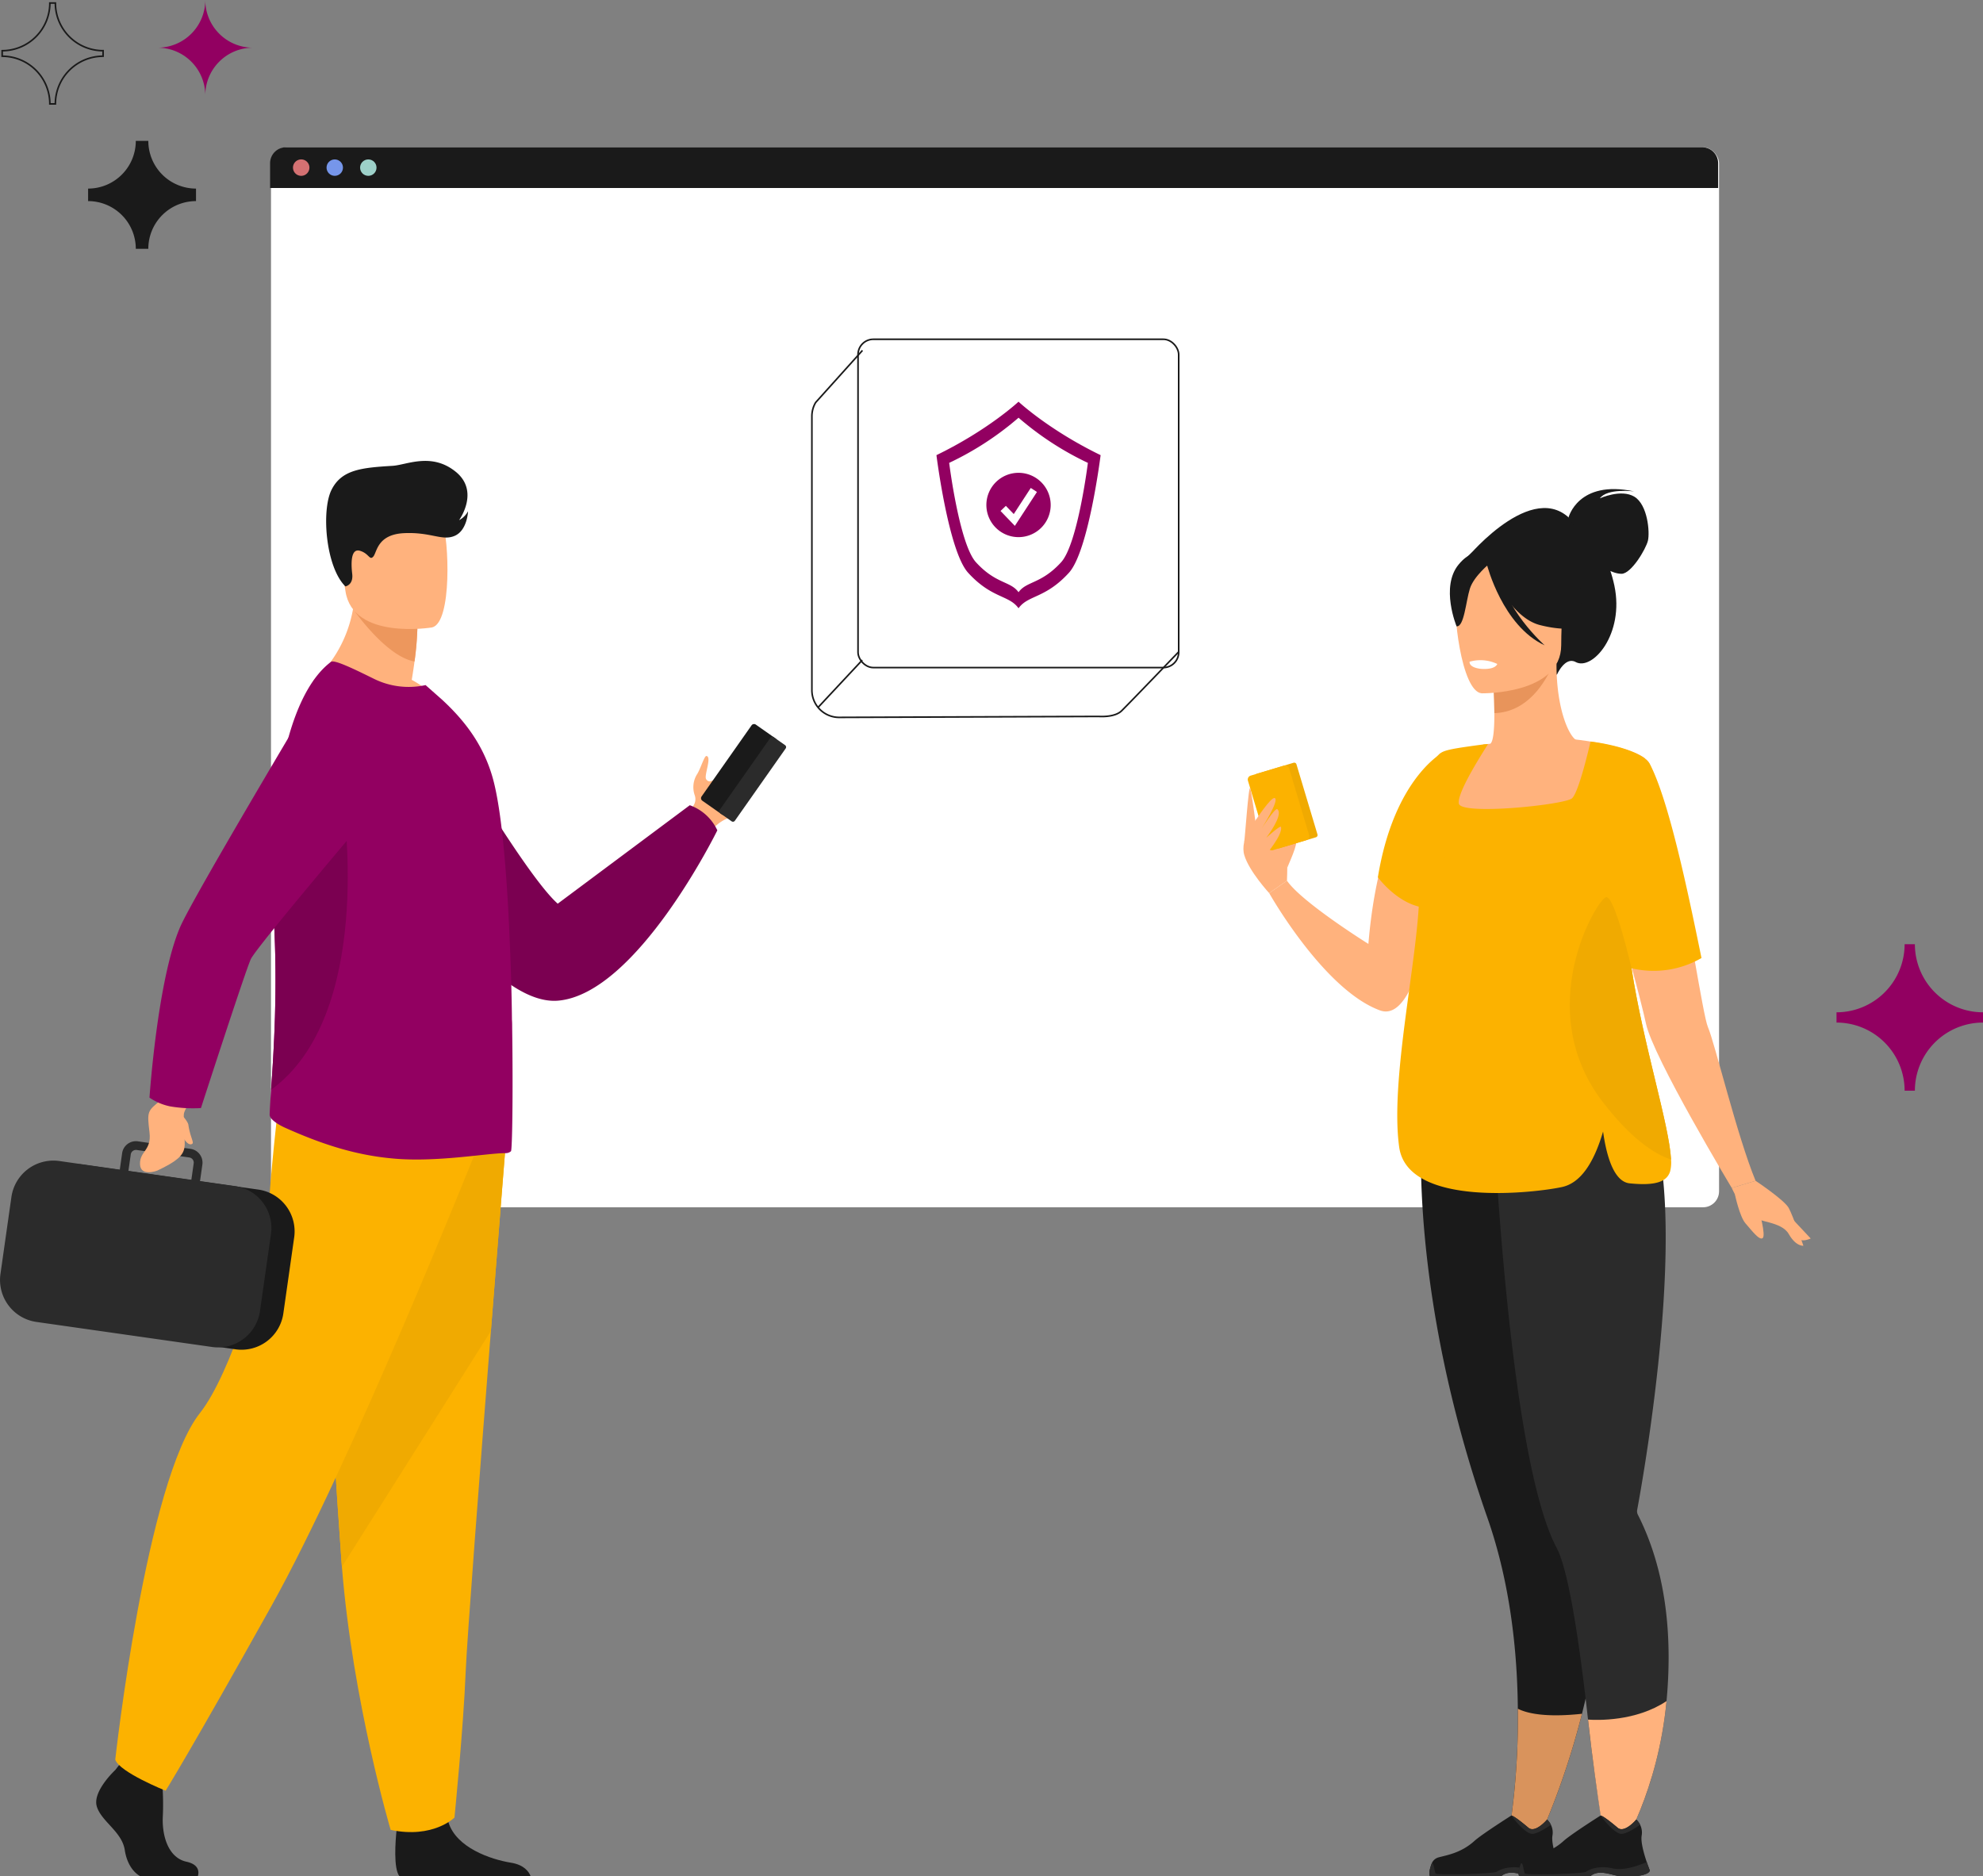 <svg xmlns="http://www.w3.org/2000/svg" width="619.59" height="586.238" viewBox="0 0 619.59 586.238">
  <rect x="0" y="0" width="619.59" height="586.238" fill="#808080" stroke="none"/>
  <g id="otp-image" transform="translate(-277.324 -230)">
    <g id="Group_178" data-name="Group 178" transform="translate(278 230)">
      <path id="Path_31" data-name="Path 31" d="M169.706,97.6h3.913a14.9,14.9,0,0,0,14.9,14.9v3.913a14.9,14.9,0,0,0-14.9,14.9h-3.913a14.9,14.9,0,0,0-14.9-14.9v-3.913A14.9,14.9,0,0,0,169.706,97.6Z" transform="translate(-127.953 -53.581)" fill="#1a1a1a"/>
      <path id="Path_32" data-name="Path 32" d="M154.855,73.775h1.73a14.9,14.9,0,0,0,14.9,14.9v1.729a14.9,14.9,0,0,0-14.9,14.9h-1.73a14.9,14.9,0,0,0-14.9-14.9V88.678A14.9,14.9,0,0,0,154.855,73.775Z" transform="translate(-139.954 -72.838)" fill="none" stroke="#1a1a1a" stroke-miterlimit="10" stroke-width="0.5"/>
      <path id="Path_33" data-name="Path 33" d="M181.711,73.257h0a14.9,14.9,0,0,0,14.9,14.9h0a14.9,14.9,0,0,0-14.9,14.9h0a14.9,14.9,0,0,0-14.9-14.9h0A14.9,14.9,0,0,0,181.711,73.257Z" transform="translate(-118.249 -73.257)" fill="#920061"/>
    </g>
    <rect id="Rectangle_67" data-name="Rectangle 67" width="452.445" height="331.199" rx="5" transform="translate(362 276)" fill="#fff"/>
    <path id="Rectangle_68" data-name="Rectangle 68" d="M5,0H447.445a5,5,0,0,1,5,5v7.744a0,0,0,0,1,0,0H0a0,0,0,0,1,0,0V5A5,5,0,0,1,5,0Z" transform="translate(361.712 276)" fill="#1a1a1a"/>
    <path id="Path_191" data-name="Path 191" d="M94.444,60.842a2.567,2.567,0,1,1-2.567-2.568A2.567,2.567,0,0,1,94.444,60.842Z" transform="translate(279.559 221.53)" fill="#d47172"/>
    <ellipse id="Ellipse_16" data-name="Ellipse 16" cx="2.567" cy="2.567" rx="2.567" ry="2.567" transform="translate(379.352 279.805)" fill="#7696ea"/>
    <ellipse id="Ellipse_17" data-name="Ellipse 17" cx="2.567" cy="2.567" rx="2.567" ry="2.567" transform="translate(389.835 279.805)" fill="#9dd1c9"/>
    <g id="Group_300" data-name="Group 300" transform="translate(-0.085 6.5)">
      <path id="Path_18" data-name="Path 18" d="M82.362,121.4,67.747,137.65a8.481,8.481,0,0,0-1.187,4.342v85.552a8.512,8.512,0,0,0,8.511,8.513l81.07-.3c1.062.067,5.242.2,7.231-1.789,3.73-3.73,17.758-18.358,17.758-18.358" transform="translate(464.525 211.583)" fill="none" stroke="#1a1a1a" stroke-miterlimit="10" stroke-width="0.5"/>
      <rect id="Rectangle_15" data-name="Rectangle 15" width="100.192" height="102.578" rx="4.79" transform="translate(545.5 329.5)" fill="none" stroke="#1a1a1a" stroke-miterlimit="10" stroke-width="0.5"/>
      <line id="Line_6" data-name="Line 6" x1="13.748" y2="14.714" transform="translate(533.072 429.744)" fill="none" stroke="#1a1a1a" stroke-miterlimit="10" stroke-width="0.5"/>
      <g id="Group_298" data-name="Group 298" transform="translate(-298.166 5.111)">
        <path id="Path_414" data-name="Path 414" d="M440.574,64.665s-3.746,30-9.9,36.747c-7.392,8.1-12.757,6.914-15.741,11.088a.006.006,0,0,0-.006.006c-2.984-4.181-8.35-2.99-15.748-11.095-6.158-6.75-9.9-36.747-9.9-36.747,16.226-7.877,25.646-16.7,25.646-16.7l.006.007C415.218,48.237,424.6,56.914,440.574,64.665Z" transform="translate(478.89 295.929)" fill="#920061"/>
        <path id="Path_416" data-name="Path 416" d="M396.255,70.856s3.164,25.34,8.366,31.044c6.25,6.85,10.785,5.844,13.307,9.372,2.522-3.528,7.056-2.522,13.307-9.372,5.2-5.7,8.36-31.044,8.36-31.044a95.11,95.11,0,0,1-21.666-14.113A95.255,95.255,0,0,1,396.255,70.856Z" transform="translate(475.891 292.154)" fill="#fff"/>
        <path id="Path_418" data-name="Path 418" d="M436.73,96.982a10.048,10.048,0,1,1-10.049-10.049A10.049,10.049,0,0,1,436.73,96.982Z" transform="translate(467.134 279.181)" fill="#920061"/>
        <path id="Path_419" data-name="Path 419" d="M428.873,107.077l-4.475-4.654,1.661-1.6,2.467,2.565,5.318-8.158,1.93,1.258Z" transform="translate(463.797 275.614)" fill="#fff"/>
      </g>
    </g>
    <path id="Path_315" data-name="Path 315" d="M426.443,320.675h3.208a21.282,21.282,0,0,0,21.283,21.28v3.208a21.282,21.282,0,0,0-21.283,21.28h-3.208a21.28,21.28,0,0,0-21.28-21.28v-3.208A21.28,21.28,0,0,0,426.443,320.675Z" transform="translate(445.98 204.325)" fill="#920061"/>
    <g id="Group_1414" data-name="Group 1414" transform="translate(277.324 374)">
      <g id="man">
        <path id="Path_2089" data-name="Path 2089" d="M3553.991,1103.787c-1.865,5.014-5.1,10.833-8.489,12.28a13.139,13.139,0,0,0-5.45,3.958l-3.105-1.8-3.709-2.156s.088-.411.269-1.083.458-1.6.833-2.629a3.589,3.589,0,0,0,.441-3.3,7.661,7.661,0,0,1,.632-6.4c1.19-1.728,2.338-5.988,3.054-5.861,1.735.3-.853,6.153-.11,7.238a1.281,1.281,0,0,0,1.667.571l.029-.016c4.866-2.139,10.767-13.673,13.38-12.117C3554.409,1093.052,3554.786,1101.652,3553.991,1103.787Z" transform="translate(-3317.717 -1004.595)" fill="#ffb27d"/>
        <g id="Group_1411" data-name="Group 1411" transform="translate(219.035 82.218)">
          <path id="Path_2090" data-name="Path 2090" d="M3541.3,1104.277l6.1,4.284a.96.96,0,0,0,1.333-.233l15.615-22.218a.96.96,0,0,0-.233-1.333l-6.1-4.283a.96.96,0,0,0-1.333.233l-15.615,22.218A.96.96,0,0,0,3541.3,1104.277Z" transform="translate(-3540.892 -1080.32)" fill="#1a1a1a"/>
          <path id="Path_2091" data-name="Path 2091" d="M3553.567,1112.868l3.573,2.511a.731.731,0,0,0,1.015-.177l15.878-22.592a.731.731,0,0,0-.177-1.015l-3.573-2.511a.73.73,0,0,0-1.015.177l-15.877,22.592A.73.73,0,0,0,3553.567,1112.868Z" transform="translate(-3547.581 -1084.989)" fill="#2b2b2b"/>
        </g>
        <path id="Path_2092" data-name="Path 2092" d="M3331.427,1063.059s31.016,54.1,42.268,64.051l41.259-30.76a15.056,15.056,0,0,1,8.608,7.846s-25.054,51.045-49.723,53.209-59.291-61.183-59.291-61.183Z" transform="translate(-3199.431 -988.766)" fill="#7b0051"/>
        <g id="Group_1412" data-name="Group 1412" transform="translate(30.058 199.308)">
          <path id="Path_2093" data-name="Path 2093" d="M3161.03,1821.628h-17.921c-2.257-1.225-4.266-4.03-4.9-8.211-.876-5.774-7.346-8.921-8.747-13.645s5.773-11.366,5.773-11.366l1.2-1.546,1.248-1.6,11.894,2.8s.295,2.833.473,6.442a82.223,82.223,0,0,1,.052,8.25c-.35,6.3,1.761,13.078,7.356,14.3C3161.594,1817.955,3161.409,1820.409,3161.03,1821.628Z" transform="translate(-3129.281 -1578.698)" fill="#1a1a1a"/>
          <path id="Path_2094" data-name="Path 2094" d="M3375.121,1839.789h-40.983c-1.971-2.405-1.245-11.281-.947-14.179.061-.584.1-.924.1-.924s14-11.194,15.917-2.622c.058.269.13.531.208.791,2.421,8.017,13.285,11.661,19.558,12.675C3373.056,1836.191,3374.563,1838.311,3375.121,1839.789Z" transform="translate(-3239.367 -1596.859)" fill="#1a1a1a"/>
          <path id="Path_2095" data-name="Path 2095" d="M3338.007,1361.883s-2.125,26.513-4.623,58.384c-3.4,43.293-7.478,96.472-7.881,106.546-.7,17.494-3.5,45.476-3.5,45.476s-6.643,6.648-19.939,3.846c0,0-11.847-39.946-15.232-82.21-.052-.693-.1-1.391-.157-2.088-3.148-43.026-8.044-133.626-8.044-133.626Z" transform="translate(-3210.062 -1347.716)" fill="#fcb200"/>
          <path id="Path_2096" data-name="Path 2096" d="M3338.007,1361.883s-2.125,26.513-4.623,58.384l-46.552,73.658c-.052-.693-.1-1.391-.157-2.088-3.148-43.026-8.044-133.626-8.044-133.626Z" transform="translate(-3210.062 -1347.716)" fill="#f0aa01"/>
          <path id="Path_2097" data-name="Path 2097" d="M3254.535,1352.668s-38.3,96.021-63.49,141.146-33.056,57.717-33.056,57.717-14.429-5.772-15.741-9.707c0,0,9.631-87.115,26.5-108.351,9.531-12,20.726-48.01,21.25-60.6s3.411-37.516,3.411-37.516Z" transform="translate(-3136.295 -1335.353)" fill="#fcb200"/>
        </g>
        <path id="Path_2098" data-name="Path 2098" d="M3317.906,1021.155c-14.967,4.723-40.866-8.023-40.866-8.023s13.8-10.358,13.077-31.893l11.573,9.326,7.861,6.335a94.335,94.335,0,0,1-.891,10.28c-.227,1.721-.509,3.64-.866,5.738A35.814,35.814,0,0,1,3317.906,1021.155Z" transform="translate(-3179.143 -944.511)" fill="#ffb27d"/>
        <path id="Path_2099" data-name="Path 2099" d="M3324.9,1007.623a94.2,94.2,0,0,1-.892,10.28c-8.711-1.494-18.592-15.574-18.592-15.574a27.753,27.753,0,0,1,11.622-1.041Z" transform="translate(-3194.492 -955.233)" fill="#ed975d"/>
        <path id="Path_2100" data-name="Path 2100" d="M3322.986,966.391s-24.723,4.107-27.044-11.329-7.075-25.3,8.612-28.576,19.647,2.153,21.675,7.116S3329.357,964.925,3322.986,966.391Z" transform="translate(-3187.999 -914.357)" fill="#ffb27d"/>
        <path id="Path_2101" data-name="Path 2101" d="M3322.721,1190.749a2.421,2.421,0,0,1-1.573.6c-5.621-.077-22.011,3.045-35.88,1.621-11.692-1.123-22.041-4.586-33.153-9.567-1.476-.662-4.873-2.475-4.8-4.124.05-1.806.229-4.426.454-7.725.787-11.47,2.158-31.2.821-53.963-.241-4.239-.366-8.443-.382-12.582-.115-30.849,6-57.983,18.294-67.166,1.05-.752,7.5,2.4,13.418,5.319a24.512,24.512,0,0,0,16.114,1.951l5.17,4.57c6.3,5.846,13.193,13.793,16.19,25.859,2.551,10.268,4.048,28.783,4.873,47.971.374,8.695.676,17.465.752,25.786v.3c.073.825.073,1.726.073,2.551C3323.4,1173.509,3323.1,1190.447,3322.721,1190.749Z" transform="translate(-3163.066 -975.066)" fill="#920061"/>
        <path id="Path_2102" data-name="Path 2102" d="M3248.309,1225.569c.786-11.471,2.157-31.2.821-53.963-.24-4.239-.366-8.443-.382-12.582,5.12-12.421,9.305-21.429,9.305-21.429h12.906S3280.422,1202.227,3248.309,1225.569Z" transform="translate(-3163.603 -1029.082)" fill="#7b0051"/>
        <g id="Group_1413" data-name="Group 1413" transform="translate(0 212.547)">
          <path id="Path_2103" data-name="Path 2103" d="M3091,1429.806l55.045,7.844a13.2,13.2,0,0,0,14.882-11.169l3.4-23.854a13.2,13.2,0,0,0-11.169-14.881l-55.044-7.844a13.2,13.2,0,0,0-14.881,11.169l-3.4,23.854A13.2,13.2,0,0,0,3091,1429.806Z" transform="translate(-3072.403 -1372.617)" fill="#1a1a1a"/>
          <path id="Path_2104" data-name="Path 2104" d="M3147.669,1386.43v0a13.254,13.254,0,0,0-9.119-7.965h0a.014.014,0,0,1-.01,0c-.415-.1-.837-.186-1.271-.247l-10.96-1.559.733-5.148a4.36,4.36,0,0,0-3.7-4.927l-2.859-.409-11.509-1.641-2.075-.3a4.362,4.362,0,0,0-4.927,3.7l-.733,5.148-18.919-2.7a13.248,13.248,0,0,0-14.938,11.21l-3.436,24.132a13.243,13.243,0,0,0,11.21,14.935l54.945,7.833a12.917,12.917,0,0,0,2.866.09h.01a12.994,12.994,0,0,0,4.289-1.083,13.23,13.23,0,0,0,7.774-10.222l3.44-24.128A13.087,13.087,0,0,0,3147.669,1386.43Zm-43-18.112a1.631,1.631,0,0,1,1.352-1.375,1.664,1.664,0,0,1,.49-.006l2.444.347,9.058,1.293,4.937.7a1.629,1.629,0,0,1,1.381,1.838l-.733,5.148-19.662-2.8Z" transform="translate(-3063.811 -1364.189)" fill="#2b2b2b"/>
        </g>
        <path id="Path_2105" data-name="Path 2105" d="M3175.792,1329.615s-2.891,3.851-3.005,5.389c-.777,10.428,3.988,11.871-8.349,17.663,0,0-5.267,2.009-5.356-2.08s3.655-4.155,2.971-9.88c-.79-6.6-.71-6.664,3.623-10.112l2.87-4.743Z" transform="translate(-3115.34 -1130.907)" fill="#ffb27d"/>
        <path id="Path_2106" data-name="Path 2106" d="M3171.942,1179.276a42.307,42.307,0,0,0,9.686.539s13.8-42.624,15.573-46.517,40.984-49.978,40.984-49.978l-16.334-40.876s-42.407,70.837-46.713,80.79c-7.115,16.448-9.585,53.325-9.585,53.325A17.761,17.761,0,0,0,3171.942,1179.276Z" transform="translate(-3118.842 -977.615)" fill="#920061"/>
        <path id="Path_2107" data-name="Path 2107" d="M3291.789,940.462s2.537-.424,2.127-3.919-.4-8.062,2.438-7.211,2.982,3.126,4.15,1.8,1.189-6.925,9.643-7.315,11.89,2.553,15.822.825,4.139-7.679,4.139-7.679a6.766,6.766,0,0,1-2.807,2.8s6.558-8.971-1.035-15.122-15.336-2.124-19.731-1.859c-9.682.586-15.937,1.167-19.1,7.529S3285.576,934.338,3291.789,940.462Z" transform="translate(-3183.867 -901.241)" fill="#1a1a1a"/>
        <path id="Path_2108" data-name="Path 2108" d="M3185.256,1344.037s2.784,2.9,2.959,4.108c.564,3.876,1.858,5.549,1.209,5.971-1.348.876-3.133-1.993-3.985-4.567A11.768,11.768,0,0,1,3185.256,1344.037Z" transform="translate(-3129.364 -1140.742)" fill="#ffb27d"/>
      </g>
    </g>
    <g id="Group_1421" data-name="Group 1421" transform="translate(665.829 382.807)">
      <g id="Group_1420" data-name="Group 1420" transform="translate(0)">
        <g id="Group_1419" data-name="Group 1419">
          <g id="Group_1418" data-name="Group 1418">
            <path id="Path_2109" data-name="Path 2109" d="M3612.487,1167.457c0-.258,3.777-8.07,2.576-8.671s-3.355-.51-3.606.859S3612.487,1167.457,3612.487,1167.457Z" transform="translate(-3598.778 -1049.159)" fill="#ffb27d"/>
            <path id="Path_2110" data-name="Path 2110" d="M3736.58,948.6s22.154-26.622,33.883-9.588c0,0,8.75,3.631,11.915,18.524,3.229,15.2-6.876,26.746-12.1,23.892-3.351-1.831-5.887,4.034-5.887,4.034Z" transform="translate(-3666.473 -927.397)" fill="#1a1a1a"/>
            <path id="Path_2111" data-name="Path 2111" d="M3636,1180.834c-17.613-6.489-34.577-36.63-34.577-36.63l5.555-3.888c4.626,6.767,25.44,19.762,25.44,19.762.475-5.7,1.165-10.878,2.016-15.564,5.779-31.854,19-41.29,22.545-43.293a7.935,7.935,0,0,1,.9-.453s-.012.234-.039.678c-.051.959-.163,2.891-.349,5.538C3656.108,1126.706,3650.714,1186.26,3636,1180.834Z" transform="translate(-3593.366 -1017.969)" fill="#ffb27d"/>
            <path id="Path_2112" data-name="Path 2112" d="M3805.109,929.336s2.979-11.915,20.479-8.192c0,0-8.378-1.055-10.674,2.172,0,0,6.64-3.041,10.8-.5s4.841,11.108,4.22,13.714-5.212,10.363-8.253,10.363-6.64-2.668-6.64-2.668Z" transform="translate(-3703.539 -920.424)" fill="#1a1a1a"/>
            <path id="Path_2113" data-name="Path 2113" d="M3778.324,1180.164c-8.7-19.514-12.865-25.033-13.01-31.172-.115-4.855,2.279-10.094,6.929-22.939a47.862,47.862,0,0,0,2.316-9.287c3.678-24.764-10.643-51.536-19.543-53.36-2.476-.654-6.675-9.6-6.623-24.012l-1.114.22-18.742,3.711s.427,5.9.439,11.454c.012,4.631-.268,9.019-1.316,9.572-1.349.122-2.146.2-2.146.2s-15.627,21.7-16.941,41.887,12.514,28.953-.1,69.288C3695.587,1216.924,3783.131,1190.947,3778.324,1180.164Z" transform="translate(-3650.567 -984.773)" fill="#ffb27d"/>
            <path id="Path_2114" data-name="Path 2114" d="M3753.705,1043.584s.427,5.9.439,11.454c10.487-.3,16.031-9.863,18.3-15.166Z" transform="translate(-3675.736 -985.032)" fill="#e8945b"/>
            <path id="Path_2115" data-name="Path 2115" d="M3760.478,990.061s5.5-8.684,6.815-16.109c.942-5.3-1.758-24.952-21.506-22.122a26.828,26.828,0,0,0-11.126,4.206c-4.287,2.9-10.475,9.147-3.557,26.295l1.8,5.793Z" transform="translate(-3661.831 -937.261)" fill="#1a1a1a"/>
            <path id="Path_2116" data-name="Path 2116" d="M3736.341,1010.088s24.813.41,24.83-15.047,3.231-25.813-12.61-26.728-18.927,4.979-20.188,10.137S3729.886,1009.583,3736.341,1010.088Z" transform="translate(-3661.873 -946.275)" fill="#ffb27d"/>
            <path id="Path_2117" data-name="Path 2117" d="M3748.077,963.9s6.794,18.133,17.22,20.814,14.949-.112,14.949-.112a29.528,29.528,0,0,1-9.657-17.444S3753.2,955.268,3748.077,963.9Z" transform="translate(-3672.691 -942.24)" fill="#1a1a1a"/>
            <path id="Path_2118" data-name="Path 2118" d="M3736.943,967.323s-5.074,4.048-6.311,7.984-1.793,12.038-4.155,11.763c0,0-5.119-12.325.633-19.3C3733.211,960.379,3736.943,967.323,3736.943,967.323Z" transform="translate(-3659.874 -944.192)" fill="#1a1a1a"/>
            <path id="Path_2119" data-name="Path 2119" d="M3755.007,1539.347a245.168,245.168,0,0,1-15.64,43.873l-8.182-.567a231.345,231.345,0,0,0,3.782-44.883c-.162-18.033-2.392-39.344-9.517-59.692-24.484-69.926-20.527-120.816-20.527-120.816l46.043,5.385,2.145.252c.192,21.146.737,49.855,1.215,72.3.422,20.191.794,35.315.794,35.315C3763.971,1489.582,3760.756,1516.491,3755.007,1539.347Z" transform="translate(-3649.222 -1156.702)" fill="#1a1a1a"/>
            <path id="Path_2120" data-name="Path 2120" d="M3865.485,1228.632l-7.45,2.234s-24.574-40.773-26.807-51.381c-.729-3.454-2.516-10.366-4.6-18.109-4.315-16.037-9.884-35.66-9.884-35.66l-1.833-7.944-6.255-27.089s11.977,1.224,18.982,4.153c2.32.968,4.09,2.124,4.708,3.48,5.147,11.316,10.285,39.877,13.9,60.25,2.013,11.355,3.548,20.169,4.349,22.036C3852.825,1185.813,3859.651,1214.485,3865.485,1228.632Z" transform="translate(-3705.457 -1012.514)" fill="#ffb27d"/>
            <path id="Path_2121" data-name="Path 2121" d="M3807.868,1523.958c-2.648,28.253-14.3,46.524-14.3,46.524l-3.908,2.842s-3.7-19.906-6.318-43.588c-2.495-22.51-5.914-46.329-9.782-53.6-15.354-28.833-19.977-137.681-19.977-137.681l46.683-2.315c4.695,7.893,6.741,20.838,7.227,35.558,1.229,37.148-7.5,85.587-8.809,92.593a.03.03,0,0,1,0,.017,2.436,2.436,0,0,0,.307,1.565C3808.269,1484.26,3809.611,1505.294,3807.868,1523.958Z" transform="translate(-3675.667 -1145.279)" fill="#2b2b2b"/>
            <path id="Path_2122" data-name="Path 2122" d="M3749.692,966.324s4.841,18.99,18,25.071c0,0-13.156-11.667-14.274-24.2S3749.692,966.324,3749.692,966.324Z" transform="translate(-3673.565 -942.58)" fill="#1a1a1a"/>
            <path id="Path_2123" data-name="Path 2123" d="M3774.126,1222.817a11.047,11.047,0,0,1-.29,3.731c-.993,3.126-4.4,4.55-12.651,3.7-5.04-.524-7.287-8.971-8.289-16.177q-4.541,15.465-12.745,17.312c-7.995,1.778-48.324,6.682-50.964-12.489-2.9-21.085,5.791-58.421,6.268-78.551a99.587,99.587,0,0,1-1.462-18.655c.336-14.34,4.545-22.377,7.781-25.614.916-.7,1.833-1.142,5.513-1.774,1.881-.32,4.486-.69,8.178-1.177a13.793,13.793,0,0,1,1.472-.114c-.682,1.22-9.817,15.051-9.1,18.608.746,3.722,33.14.371,35.374-1.676s5.769-17.73,5.769-17.73,11.47,1.253,17.082,5.334l-.06.072a4.745,4.745,0,0,1,1.475,1.552c5.987,11.4,11.964,40.163,16.169,60.681a29.877,29.877,0,0,1-21.857,3.2C3765.4,1186.679,3773.589,1212.05,3774.126,1222.817Z" transform="translate(-3640.519 -1013.338)" fill="#fcb200"/>
            <path id="Path_2124" data-name="Path 2124" d="M3597.488,1163.678c0-.767.642-11.85-1.331-14.179s-6-5.639-7.269-5.537-6.221,6.686-4.732,11.732,7.776,11.873,7.776,11.873Z" transform="translate(-3583.88 -1041.331)" fill="#ffb27d"/>
            <g id="Group_1415" data-name="Group 1415" transform="translate(1.363 85.476)">
              <path id="Path_2125" data-name="Path 2125" d="M3610.868,1129.912l-11.487,3.442a.721.721,0,0,1-.9-.483l-6.564-21.9a.72.72,0,0,1,.483-.9l11.486-3.443a.72.72,0,0,1,.9.484l6.564,21.9A.72.72,0,0,1,3610.868,1129.912Z" transform="translate(-3589.576 -1106.599)" fill="#f0aa01"/>
              <path id="Path_2126" data-name="Path 2126" d="M3605.157,1131.832l-10.418,3.123a1.278,1.278,0,0,1-1.591-.857l-6.245-20.834a1.278,1.278,0,0,1,.857-1.591l10.418-3.123a1.278,1.278,0,0,1,1.591.857l6.244,20.834A1.277,1.277,0,0,1,3605.157,1131.832Z" transform="translate(-3586.849 -1107.625)" fill="#fcb200"/>
            </g>
            <path id="Path_2127" data-name="Path 2127" d="M3842.927,1745.225c-2.648,28.254-14.3,46.524-14.3,46.524l-3.98,3.624s-3.628-20.687-6.246-44.369C3821.155,1751.2,3833.315,1751.647,3842.927,1745.225Z" transform="translate(-3710.726 -1366.546)" fill="#ffb27d"/>
            <path id="Path_2128" data-name="Path 2128" d="M3786.225,1752a245.169,245.169,0,0,1-15.64,43.873l-8.183-.567a231.38,231.38,0,0,0,3.782-44.883C3768.96,1751.824,3774.69,1753.245,3786.225,1752Z" transform="translate(-3680.44 -1369.359)" fill="#d9935c"/>
            <g id="Group_1416" data-name="Group 1416" transform="translate(58.09 414.441)">
              <path id="Path_2129" data-name="Path 2129" d="M3747.172,1842.056h-5.224c-1.75-.276-3.042-.782-4.836-1.017-2.726-.357-3.98.76-4.23,1.017-.033.033-.048.052-.048.052h-22.192c-.558-.8-.022-2.643.5-4a3.159,3.159,0,0,1,2.078-1.9c2.354-.681,6.993-1.288,11.242-5.135,2.39-2.16,11.542-7.942,11.542-7.942l.049-.011c.2,0,1.158.3,5.32,3.813,2.152,1.813,5.82-2.561,5.82-2.561a5.222,5.222,0,0,1,1.2,1.63,5.516,5.516,0,0,1,.477,3.407c-.332,2,.737,5.716,1.59,8.229.517,1.523.953,2.6.953,2.6S3751.667,1841.494,3747.172,1842.056Z" transform="translate(-3710.405 -1823.119)" fill="#1a1a1a"/>
              <path id="Path_2130" data-name="Path 2130" d="M3778.558,1826c-1.248.879-3.88,2.61-5.626,2.837-2.357.31-6.766-5.708-6.766-5.708l.049-.011c.2,0,1.158.3,5.321,3.813,2.152,1.813,5.82-2.561,5.82-2.561A5.228,5.228,0,0,1,3778.558,1826Z" transform="translate(-3740.565 -1823.119)" fill="#2b2b2b"/>
              <path id="Path_2131" data-name="Path 2131" d="M3747.172,1859.159h-5.224c-1.75-.275-3.042-.782-4.836-1.017-2.726-.357-3.98.76-4.23,1.017-.033.033-.048.052-.048.052h-22.192c-.558-.8-.022-2.643.5-4,.674-.6.864,2.6,1.236,3.113s18.1.186,19.128-.559,4.1-2.048,8.377-1.023c3.727.889,9.219-1.393,10.579-2,.517,1.523.953,2.6.953,2.6S3751.667,1858.6,3747.172,1859.159Z" transform="translate(-3710.405 -1840.222)" fill="#2b2b2b"/>
            </g>
            <g id="Group_1417" data-name="Group 1417" transform="translate(85.967 414.441)">
              <path id="Path_2132" data-name="Path 2132" d="M3807.892,1842.056h-5.224c-1.75-.276-3.042-.782-4.836-1.017-2.725-.357-3.98.76-4.23,1.017a.669.669,0,0,0-.048.052h-22.191c-.559-.8-.022-2.643.5-4a3.157,3.157,0,0,1,2.077-1.9c2.353-.681,6.993-1.288,11.241-5.135,2.39-2.16,11.542-7.942,11.542-7.942l.049-.011c.2,0,1.158.3,5.32,3.813,2.152,1.813,5.82-2.561,5.82-2.561a5.215,5.215,0,0,1,1.2,1.63,5.511,5.511,0,0,1,.477,3.407c-.332,2,.737,5.716,1.589,8.229.518,1.523.954,2.6.954,2.6S3812.385,1841.494,3807.892,1842.056Z" transform="translate(-3771.125 -1823.119)" fill="#1a1a1a"/>
              <path id="Path_2133" data-name="Path 2133" d="M3839.277,1826c-1.247.879-3.879,2.61-5.626,2.837-2.356.31-6.765-5.708-6.765-5.708l.049-.011c.2,0,1.158.3,5.32,3.813,2.152,1.813,5.82-2.561,5.82-2.561A5.218,5.218,0,0,1,3839.277,1826Z" transform="translate(-3801.285 -1823.119)" fill="#2b2b2b"/>
              <path id="Path_2134" data-name="Path 2134" d="M3807.892,1859.159h-5.224c-1.75-.275-3.042-.782-4.836-1.017-2.725-.357-3.98.76-4.23,1.017a.669.669,0,0,0-.048.052h-22.191c-.559-.8-.022-2.643.5-4,.673-.6.864,2.6,1.236,3.113s18.1.186,19.127-.559,4.1-2.048,8.377-1.023c3.728.889,9.22-1.393,10.578-2,.518,1.523.954,2.6.954,2.6S3812.385,1858.6,3807.892,1859.159Z" transform="translate(-3771.125 -1840.222)" fill="#2b2b2b"/>
            </g>
            <path id="Path_2135" data-name="Path 2135" d="M3837.625,1280.1c-5.539-1.851-12.647-6.771-21.184-17.8-22.6-29.208-1.918-63.534.853-64.173s7.99,22.207,7.99,22.207C3828.9,1243.961,3837.088,1269.332,3837.625,1280.1Z" transform="translate(-3704.017 -1070.62)" fill="#f0aa01"/>
            <path id="Path_2136" data-name="Path 2136" d="M3696.017,1099.192s-15.476,7.787-20.631,39.214c0,0,5.069,6.948,12.208,9a14.243,14.243,0,0,0,3.178.544C3699.538,1148.415,3696.017,1099.192,3696.017,1099.192Z" transform="translate(-3633.374 -1017.117)" fill="#fcb200"/>
            <path id="Path_2137" data-name="Path 2137" d="M3592.208,1137.611s4.783-7.359,5.951-6.949c1.668.584-4.336,9.922-4.336,9.922s4.449-6.978,5.144-6.454c1.584,1.2-.937,5.581-3.437,8.942,0,0,4.474-4.1,4.62-3.36.51,2.585-4.912,8.848-4.912,8.848l-3.031-6.923Z" transform="translate(-3588.385 -1034.129)" fill="#ffb27d"/>
            <path id="Path_2138" data-name="Path 2138" d="M3584.394,1140.768c.231-.9,1.4-18.474,1.9-16.807s1.689,10.882,1.689,10.882Z" transform="translate(-3584.158 -1030.454)" fill="#ffb27d"/>
          </g>
        </g>
        <path id="Path_2139" data-name="Path 2139" d="M3746.443,1038.059s-.429,1.821-4.96,1.54c0,0-3.8-.235-3.688-2.237A12.237,12.237,0,0,1,3746.443,1038.059Z" transform="translate(-3667.129 -983.421)" fill="#fff"/>
      </g>
      <path id="Path_2140" data-name="Path 2140" d="M3923.661,1391.15s8.987,5.974,10.36,8.493,4.579,11.791,4.579,11.791-2.289.344-4.579-3.663-9.844-3.663-12.362-5.838-5.448-8.548-5.448-8.548Z" transform="translate(-3763.633 -1175.032)" fill="#ffb27d"/>
      <path id="Path_2141" data-name="Path 2141" d="M3918.339,1400.31s1.494,7.035,3.326,9.1,4.35,5.495,5.38,4.579-1.145-8.585-1.145-8.585Z" transform="translate(-3764.784 -1179.987)" fill="#ffb27d"/>
      <path id="Path_2142" data-name="Path 2142" d="M3952.261,1411.394c.229.343,8.127,8.737,8.127,8.737s-2.862,1.3-3.663,0S3952.261,1411.394,3952.261,1411.394Z" transform="translate(-3783.132 -1185.982)" fill="#ffb27d"/>
    </g>
  </g>
</svg>
